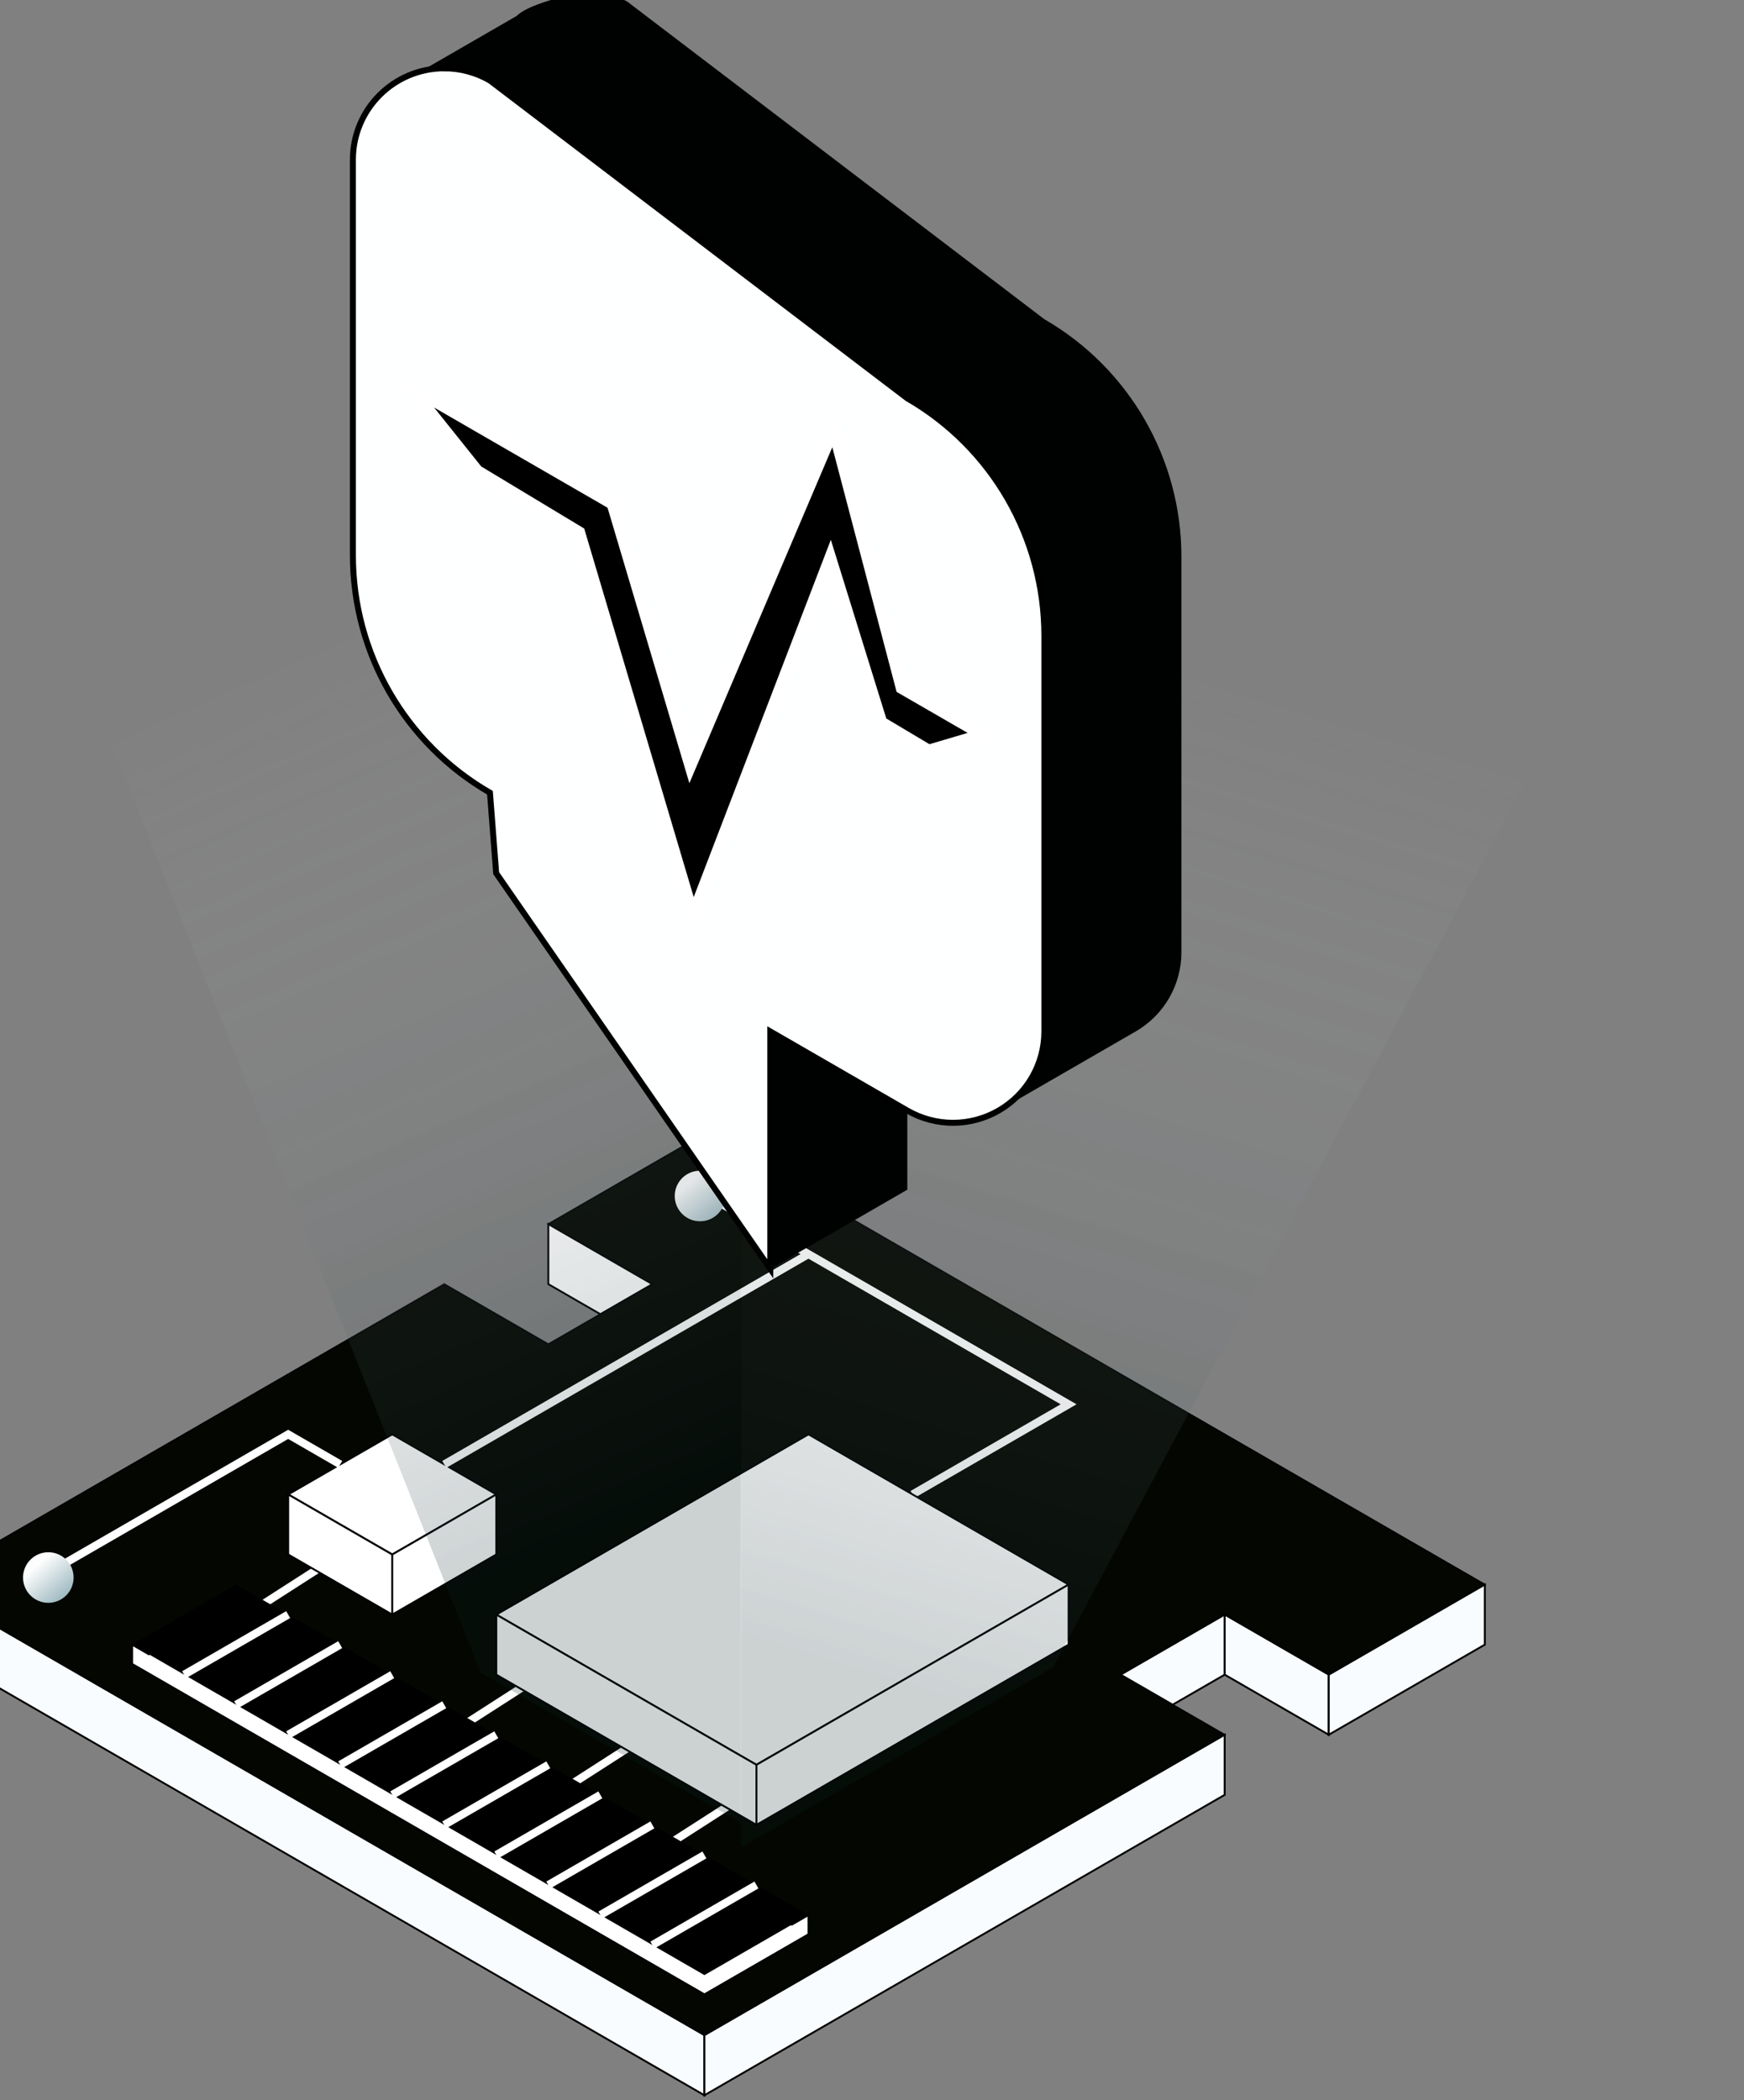 <?xml version="1.0" encoding="UTF-8" standalone="no"?>
<svg
   id="svg8"
   version="1.1"
   viewBox="0 0 53.486 64.402"
   height="243.408"
   width="202.153"
   inkscape:version="1.2 (dc2aeda, 2022-05-15)"
   sodipodi:docname="Volweb.svg.2022_03_02_20_47_51.0 copie.svg"
   xmlns:inkscape="http://www.inkscape.org/namespaces/inkscape"
   xmlns:sodipodi="http://sodipodi.sourceforge.net/DTD/sodipodi-0.dtd"
   xmlns:xlink="http://www.w3.org/1999/xlink"
   xmlns="http://www.w3.org/2000/svg"
   xmlns:svg="http://www.w3.org/2000/svg"
   xmlns:rdf="http://www.w3.org/1999/02/22-rdf-syntax-ns#"
   xmlns:cc="http://creativecommons.org/ns#"
   xmlns:dc="http://purl.org/dc/elements/1.1/">
  <rect x="0" y="0" width="53.486" height="64.402" fill="#808080" stroke="none"/>
  <defs
     id="defs2">
    <linearGradient
       inkscape:collect="always"
       id="linearGradient6289">
      <stop
         style="stop-color:#fdfdfd;stop-opacity:0"
         offset="0"
         id="stop6285" />
      <stop
         style="stop-color:#082128;stop-opacity:1"
         offset="1"
         id="stop6287" />
    </linearGradient>
    <rect
       x="-3390.446"
       y="-535.97"
       width="102.054"
       height="86.179"
       id="rect4866" />
    <rect
       x="-3390.446"
       y="-535.97"
       width="379.844"
       height="80.118"
       id="rect5741" />
    <rect
       x="-3390.446"
       y="-535.97"
       width="116.274"
       height="62.975"
       id="rect6485" />
    <rect
       x="-3390.446"
       y="-535.97"
       width="186.988"
       height="70.118"
       id="rect7202" />
    <clipPath
       clipPathUnits="userSpaceOnUse"
       id="clipPath935">
      <ellipse
         style="opacity:1;fill:#ffffff;fill-opacity:0.056;fill-rule:evenodd;stroke:#14051d;stroke-width:24.473;stroke-linecap:butt;stroke-linejoin:round;stroke-miterlimit:4;stroke-dasharray:none;stroke-dashoffset:0;stroke-opacity:1;paint-order:normal"
         id="circle937"
         cx="1960.03"
         cy="270.315"
         rx="164.592"
         ry="164.457" />
    </clipPath>
    <rect
       x="-3390.446"
       y="-535.97"
       width="276.273"
       height="77.261"
       id="rect8473" />
    <rect
       x="-3390.446"
       y="-535.97"
       width="116.274"
       height="62.975"
       id="rect9056" />
    <clipPath
       clipPathUnits="userSpaceOnUse"
       id="clipPath935-9">
      <ellipse
         style="opacity:1;fill:#ffffff;fill-opacity:0.056;fill-rule:evenodd;stroke:#14051d;stroke-width:24.473;stroke-linecap:butt;stroke-linejoin:round;stroke-miterlimit:4;stroke-dasharray:none;stroke-dashoffset:0;stroke-opacity:1;paint-order:normal"
         id="circle937-1"
         cx="1960.03"
         cy="270.315"
         rx="164.592"
         ry="164.457" />
    </clipPath>
    <linearGradient
       inkscape:collect="always"
       xlink:href="#linearGradient6289"
       id="linearGradient6177"
       gradientUnits="userSpaceOnUse"
       gradientTransform="matrix(2.442,0,0,2.442,-990.029,1211.527)"
       x1="-1780.605"
       y1="-752.446"
       x2="-1814.776"
       y2="-640.723" />
    <linearGradient
       inkscape:collect="always"
       xlink:href="#linearGradient1311"
       id="linearGradient6153"
       gradientUnits="userSpaceOnUse"
       x1="605.225"
       y1="-483.481"
       x2="618.597"
       y2="-467.713"
       gradientTransform="matrix(1.588,0,0,1.588,-6432.689,305.703)" />
    <linearGradient
       inkscape:collect="always"
       id="linearGradient1311">
      <stop
         style="stop-color:#fdfdfd;stop-opacity:1;"
         offset="0"
         id="stop1307" />
      <stop
         style="stop-color:#15596b;stop-opacity:1"
         offset="1"
         id="stop1309" />
    </linearGradient>
    <linearGradient
       inkscape:collect="always"
       xlink:href="#linearGradient1311"
       id="linearGradient6165"
       gradientUnits="userSpaceOnUse"
       x1="64.091"
       y1="420.924"
       x2="75.412"
       y2="433.735"
       gradientTransform="matrix(1.588,0,0,1.588,-5744.461,-1029.806)" />
    <linearGradient
       inkscape:collect="always"
       xlink:href="#linearGradient6289"
       id="linearGradient6355"
       gradientUnits="userSpaceOnUse"
       gradientTransform="matrix(2.442,0,0,2.442,-995.995,1218.323)"
       x1="-1780.605"
       y1="-752.446"
       x2="-1814.776"
       y2="-640.723" />
    <linearGradient
       inkscape:collect="always"
       xlink:href="#linearGradient6289"
       id="linearGradient6183"
       gradientUnits="userSpaceOnUse"
       gradientTransform="matrix(2.442,0,0,2.442,-996.033,1211.809)"
       x1="-1870.296"
       y1="-752.586"
       x2="-1829.264"
       y2="-658.778" />
  </defs>
  <sodipodi:namedview
     id="base"
     pagecolor="#ffffff"
     bordercolor="#666666"
     borderopacity="1.0"
     inkscape:pageopacity="0.0"
     inkscape:pageshadow="2"
     inkscape:zoom="1.28"
     inkscape:cx="264.45313"
     inkscape:cy="69.53125"
     inkscape:document-units="mm"
     inkscape:current-layer="layer1"
     inkscape:document-rotation="0"
     showgrid="false"
     units="px"
     showborder="false"
     inkscape:window-width="3440"
     inkscape:window-height="1302"
     inkscape:window-x="1728"
     inkscape:window-y="25"
     inkscape:window-maximized="1"
     inkscape:snap-global="false"
     inkscape:snap-bbox="false"
     inkscape:object-paths="true"
     inkscape:snap-smooth-nodes="true"
     inkscape:snap-intersection-paths="true"
     inkscape:snap-grids="true"
     showguides="false"
     inkscape:pagecheckerboard="0"
     inkscape:showpageshadow="2"
     inkscape:deskcolor="#d1d1d1">
    <inkscape:grid
       type="axonomgrid"
       id="grid946"
       spacingy="10"
       originx="-69.168"
       originy="-90.169" />
  </sodipodi:namedview>
  <g
     inkscape:label="Calque 1"
     inkscape:groupmode="layer"
     id="layer1"
     transform="translate(-69.168,-90.169)">
    <g
       id="g6516"
       transform="matrix(0.116,0,0,0.116,724.908,181.614)">
      <path
         style="fill:#040701;fill-opacity:1;stroke:#000000;stroke-width:0.42px;stroke-linecap:butt;stroke-linejoin:miter;stroke-opacity:1"
         d="m -5673.032,-369.427 137.557,-79.418 27.511,15.884 27.511,-15.884 -27.511,-15.884 41.267,-23.826 206.335,119.128 -41.267,23.826 -27.511,-15.884 -27.511,15.884 27.511,15.884 -137.557,79.418 z"
         id="path6055" />
      <path
         id="path6057"
         style="fill:#ffffff;fill-opacity:1;stroke:#000000;stroke-width:0.5;stroke-linecap:butt;stroke-linejoin:miter;stroke-miterlimit:4;stroke-dasharray:none;stroke-opacity:1"
         d="m -5590.498,-364.333 -23.1,13.337 -4.411,-2.548 v 5.095 l 151.312,87.36 27.512,-15.884 v -5.094 l -4.412,2.547 z" />
      <path
         style="fill:none;stroke:#ffffff;stroke-width:2.101;stroke-linecap:butt;stroke-linejoin:miter;stroke-miterlimit:4;stroke-dasharray:none;stroke-opacity:1"
         d="m -5466.697,-472.671 96.29,55.593 -41.267,23.826"
         id="path6059" />
      <circle
         style="fill:url(#linearGradient6153);fill-opacity:1;stroke:none;stroke-width:0.967"
         id="circle6063"
         cx="-5469.041"
         cy="-458.211"
         r="6.686"
         transform="rotate(0.146)" />
      <path
         style="fill:none;stroke:#ffffff;stroke-width:2.101;stroke-linecap:butt;stroke-linejoin:miter;stroke-miterlimit:4;stroke-dasharray:none;stroke-opacity:1"
         d="m -5568.079,-374.073 -17.508,11.244"
         id="path6065"
         sodipodi:nodetypes="cc" />
      <path
         style="fill:none;stroke:#ffffff;stroke-width:2.101;stroke-linecap:butt;stroke-linejoin:miter;stroke-miterlimit:4;stroke-dasharray:none;stroke-opacity:1"
         d="m -5513.446,-343.155 -17.508,11.244"
         id="path6067"
         sodipodi:nodetypes="cc" />
      <path
         style="fill:none;stroke:#ffffff;stroke-width:2.101;stroke-linecap:butt;stroke-linejoin:miter;stroke-miterlimit:4;stroke-dasharray:none;stroke-opacity:1"
         d="m -5485.829,-326.945 -17.508,11.244"
         id="path6069"
         sodipodi:nodetypes="cc" />
      <path
         style="fill:none;stroke:#ffffff;stroke-width:2.101;stroke-linecap:butt;stroke-linejoin:miter;stroke-miterlimit:4;stroke-dasharray:none;stroke-opacity:1"
         d="m -5459.713,-311.335 -17.508,11.244"
         id="path6071"
         sodipodi:nodetypes="cc" />
      <path
         style="fill:#000000;fill-opacity:1;stroke:none;stroke-width:0.42px;stroke-linecap:butt;stroke-linejoin:miter;stroke-opacity:1"
         d="m -5618.01,-353.543 27.511,-15.884 151.312,87.36 -27.511,15.884 z"
         id="path6073" />
      <path
         style="fill:none;stroke:#ffffff;stroke-width:2.101;stroke-linecap:butt;stroke-linejoin:miter;stroke-miterlimit:4;stroke-dasharray:none;stroke-opacity:1"
         d="m -5604.254,-345.602 27.511,-15.884"
         id="path6075" />
      <path
         style="fill:none;stroke:#ffffff;stroke-width:2.101;stroke-linecap:butt;stroke-linejoin:miter;stroke-miterlimit:4;stroke-dasharray:none;stroke-opacity:1"
         d="m -5590.498,-337.66 27.511,-15.884"
         id="path6077" />
      <path
         style="fill:none;stroke:#ffffff;stroke-width:2.101;stroke-linecap:butt;stroke-linejoin:miter;stroke-miterlimit:4;stroke-dasharray:none;stroke-opacity:1"
         d="m -5576.743,-329.718 27.511,-15.884"
         id="path6079" />
      <path
         style="fill:none;stroke:#ffffff;stroke-width:2.101;stroke-linecap:butt;stroke-linejoin:miter;stroke-miterlimit:4;stroke-dasharray:none;stroke-opacity:1"
         d="m -5562.987,-321.776 27.511,-15.884"
         id="path6081" />
      <path
         style="fill:none;stroke:#ffffff;stroke-width:2.101;stroke-linecap:butt;stroke-linejoin:miter;stroke-miterlimit:4;stroke-dasharray:none;stroke-opacity:1"
         d="m -5549.231,-313.834 27.511,-15.884"
         id="path6083" />
      <path
         style="fill:none;stroke:#ffffff;stroke-width:2.101;stroke-linecap:butt;stroke-linejoin:miter;stroke-miterlimit:4;stroke-dasharray:none;stroke-opacity:1"
         d="m -5535.476,-305.892 27.511,-15.884"
         id="path6085" />
      <path
         style="fill:none;stroke:#ffffff;stroke-width:2.101;stroke-linecap:butt;stroke-linejoin:miter;stroke-miterlimit:4;stroke-dasharray:none;stroke-opacity:1"
         d="m -5521.72,-297.951 27.511,-15.884"
         id="path6087" />
      <path
         style="fill:none;stroke:#ffffff;stroke-width:2.101;stroke-linecap:butt;stroke-linejoin:miter;stroke-miterlimit:4;stroke-dasharray:none;stroke-opacity:1"
         d="m -5507.964,-290.009 27.511,-15.884"
         id="path6089" />
      <path
         style="fill:none;stroke:#ffffff;stroke-width:2.101;stroke-linecap:butt;stroke-linejoin:miter;stroke-miterlimit:4;stroke-dasharray:none;stroke-opacity:1"
         d="m -5494.208,-282.067 27.511,-15.884"
         id="path6091" />
      <path
         style="fill:none;stroke:#ffffff;stroke-width:2.101;stroke-linecap:butt;stroke-linejoin:miter;stroke-miterlimit:4;stroke-dasharray:none;stroke-opacity:1"
         d="m -5480.453,-274.125 27.511,-15.884"
         id="path6093" />
      <path
         style="fill:#ffffff;fill-opacity:1;stroke:#000000;stroke-width:0.5;stroke-linecap:butt;stroke-linejoin:miter;stroke-miterlimit:4;stroke-dasharray:none;stroke-opacity:1"
         d="m -5370.407,-369.427 -82.534,47.651 -68.778,-39.709 82.534,-47.651 z"
         id="path6095" />
      <path
         style="fill:#ffffff;fill-opacity:1;stroke:#000000;stroke-width:0.5;stroke-linecap:butt;stroke-linejoin:miter;stroke-miterlimit:4;stroke-dasharray:none;stroke-opacity:1"
         d="m -5521.72,-361.485 v 15.884 l 68.778,39.709 v -15.884 z"
         id="path6097" />
      <path
         style="fill:#ffffff;fill-opacity:1;stroke:#000000;stroke-width:0.5;stroke-linecap:butt;stroke-linejoin:miter;stroke-miterlimit:4;stroke-dasharray:none;stroke-opacity:1"
         d="m -5452.941,-321.776 v 15.884 l 82.534,-47.651 v -15.884 z"
         id="path6099" />
      <path
         style="fill:#ffffff;fill-opacity:1;stroke:#000000;stroke-width:0.5;stroke-linecap:butt;stroke-linejoin:miter;stroke-miterlimit:4;stroke-dasharray:none;stroke-opacity:1"
         d="m -5549.231,-377.369 -27.511,-15.884 27.511,-15.884 27.511,15.884 z"
         id="path6101" />
      <path
         style="fill:#ffffff;fill-opacity:1;stroke:#000000;stroke-width:0.5;stroke-linecap:butt;stroke-linejoin:miter;stroke-miterlimit:4;stroke-dasharray:none;stroke-opacity:1"
         d="m -5576.743,-393.253 v 15.884 l 27.511,15.884 v -15.884 z"
         id="path6103" />
      <path
         style="fill:#ffffff;fill-opacity:1;stroke:#000000;stroke-width:0.5;stroke-linecap:butt;stroke-linejoin:miter;stroke-miterlimit:4;stroke-dasharray:none;stroke-opacity:1"
         d="m -5549.231,-377.369 v 15.884 l 27.511,-15.884 v -15.884 z"
         id="path6105" />
      <path
         style="fill:none;stroke:#ffffff;stroke-width:2.101;stroke-linecap:butt;stroke-linejoin:miter;stroke-miterlimit:4;stroke-dasharray:none;stroke-opacity:1"
         d="m -5535.476,-401.195 96.29,-55.593"
         id="path6107" />
      <path
         style="fill:none;stroke:#ffffff;stroke-width:2.101;stroke-linecap:butt;stroke-linejoin:miter;stroke-miterlimit:4;stroke-dasharray:none;stroke-opacity:1"
         d="m -5645.521,-369.427 68.778,-39.709 13.756,7.942"
         id="path6109" />
      <circle
         style="fill:url(#linearGradient6165);fill-opacity:1;stroke:none;stroke-width:0.967"
         id="circle6113"
         cx="-5641.087"
         cy="-356.909"
         r="6.686"
         transform="rotate(0.146)" />
      <path
         style="fill:#f8fcfe;fill-opacity:1;stroke:#000000;stroke-width:0.5;stroke-linecap:butt;stroke-linejoin:miter;stroke-miterlimit:4;stroke-dasharray:none;stroke-opacity:1"
         d="m -5673.032,-369.427 -1e-4,15.883 206.335,119.128 2e-4,-15.883 z"
         id="path6117" />
      <path
         style="fill:#f8fcfe;fill-opacity:1;stroke:#000000;stroke-width:0.5;stroke-linecap:butt;stroke-linejoin:miter;stroke-miterlimit:4;stroke-dasharray:none;stroke-opacity:1"
         d="m -5466.697,-250.299 -2e-4,15.883 137.557,-79.419 v -15.884 z"
         id="path6119" />
      <path
         style="fill:#f8fcfe;fill-opacity:1;stroke:#000000;stroke-width:0.5;stroke-linecap:butt;stroke-linejoin:miter;stroke-miterlimit:4;stroke-dasharray:none;stroke-opacity:1"
         d="m -5356.652,-345.602 27.511,-15.884 -4e-4,15.884 -13.755,7.942 z"
         id="path6121" />
      <path
         style="fill:#f8fcfe;fill-opacity:1;stroke:#000000;stroke-width:0.5;stroke-linecap:butt;stroke-linejoin:miter;stroke-miterlimit:4;stroke-dasharray:none;stroke-opacity:1"
         d="m -5301.629,-345.602 3e-4,15.884 -27.512,-15.884 4e-4,-15.884 z"
         id="path6123" />
      <path
         style="fill:#f8fcfe;fill-opacity:1;stroke:#000000;stroke-width:0.5;stroke-linecap:butt;stroke-linejoin:miter;stroke-miterlimit:4;stroke-dasharray:none;stroke-opacity:1"
         d="m -5260.362,-369.427 v 15.883 l -41.267,23.826 -3e-4,-15.884 z"
         id="path6125" />
      <path
         style="fill:#ffffff;fill-opacity:1;stroke:#000000;stroke-width:0.5;stroke-linecap:butt;stroke-linejoin:miter;stroke-miterlimit:4;stroke-dasharray:none;stroke-opacity:1"
         d="m -5507.964,-464.729 27.511,15.884 -13.755,7.942 -13.756,-7.942 z"
         id="path6127" />
      <path
         style="opacity:0.207;fill:url(#linearGradient6355);fill-opacity:1;stroke:none;stroke-width:0.646px;stroke-linecap:butt;stroke-linejoin:miter;stroke-opacity:1"
         d="m -5457.036,-299.944 v -367.458 l 246.347,12.778 -163.813,307.029 z"
         id="path6135"
         sodipodi:nodetypes="ccccc" />
      <path
         style="opacity:0.207;fill:url(#linearGradient6183);fill-opacity:1;stroke:none;stroke-width:0.646px;stroke-linecap:butt;stroke-linejoin:miter;stroke-opacity:1"
         d="m -5525.852,-346.167 68.778,39.709 v -386.36 l -202.52,10.154 z"
         id="path6141"
         sodipodi:nodetypes="ccccc" />
      <path
         id="path6143"
         style="fill:#000101;fill-opacity:1;stroke:none;stroke-width:0.418px;stroke-linecap:butt;stroke-linejoin:miter;stroke-opacity:1"
         d="m -5499.223,-791.186 c 6.41,0 -12.558,2.539 -17.092,7.069 l -36.233,20.919 -7.082,17.086 36.234,-20.919 v 104.598 c 0,25.89 13.813,49.814 36.234,62.759 l 1.645,21.262 41.411,59.771 -5.177,2.989 v 62.758 l 36.234,-20.92 v 0 -62.758 l 36.233,20.919 v 0 l -12.078,20.92 36.234,-20.92 v 0 c 7.474,-4.315 12.078,-12.289 12.078,-20.92 v 0 -104.598 c 0,-25.89 -13.812,-49.814 -36.234,-62.759 l -110.347,-84.021 c -3.667,-2.117 -16.296,-3.236 -12.061,-3.236 z"
         sodipodi:nodetypes="sccccscccccccccccccscsccss" />
      <path
         id="path6145"
         style="fill:#feffff;fill-opacity:1;stroke:#000000;stroke-width:1.581px;stroke-linecap:butt;stroke-linejoin:miter;stroke-opacity:1"
         d="m -5535.457,-770.266 c -13.347,0 -24.172,10.808 -24.173,24.155 v 104.599 c 0,25.891 13.812,49.815 36.234,62.76 l 1.645,21.261 72.467,104.599 v -62.759 l 36.235,20.92 c 7.474,4.314 16.682,4.314 24.155,0 7.474,-4.315 12.077,-12.289 12.078,-20.919 v -104.599 c 5e-4,-25.89 -13.811,-49.814 -36.233,-62.76 l -110.347,-84.021 c -3.667,-2.117 -7.827,-3.233 -12.062,-3.235 z"
         sodipodi:nodetypes="ccccccccsccccc" />
      <path
         style="fill:#000000;fill-opacity:1;stroke:#ffffff;stroke-width:3.231;stroke-linecap:butt;stroke-linejoin:miter;stroke-miterlimit:4;stroke-dasharray:none;stroke-opacity:1"
         d="m -5544.802,-686.291 18.029,22.527 26.93,16.232 30.125,101.376 36.286,-94.528 13.465,43.376 12.552,7.475 14.378,-4.251 -21.452,-12.386 -18.029,-68.604 -37.884,89.041 -20.54,-69.141 z"
         id="path6147"
         sodipodi:nodetypes="ccccccccccccc" />
    </g>
  </g>
</svg>
